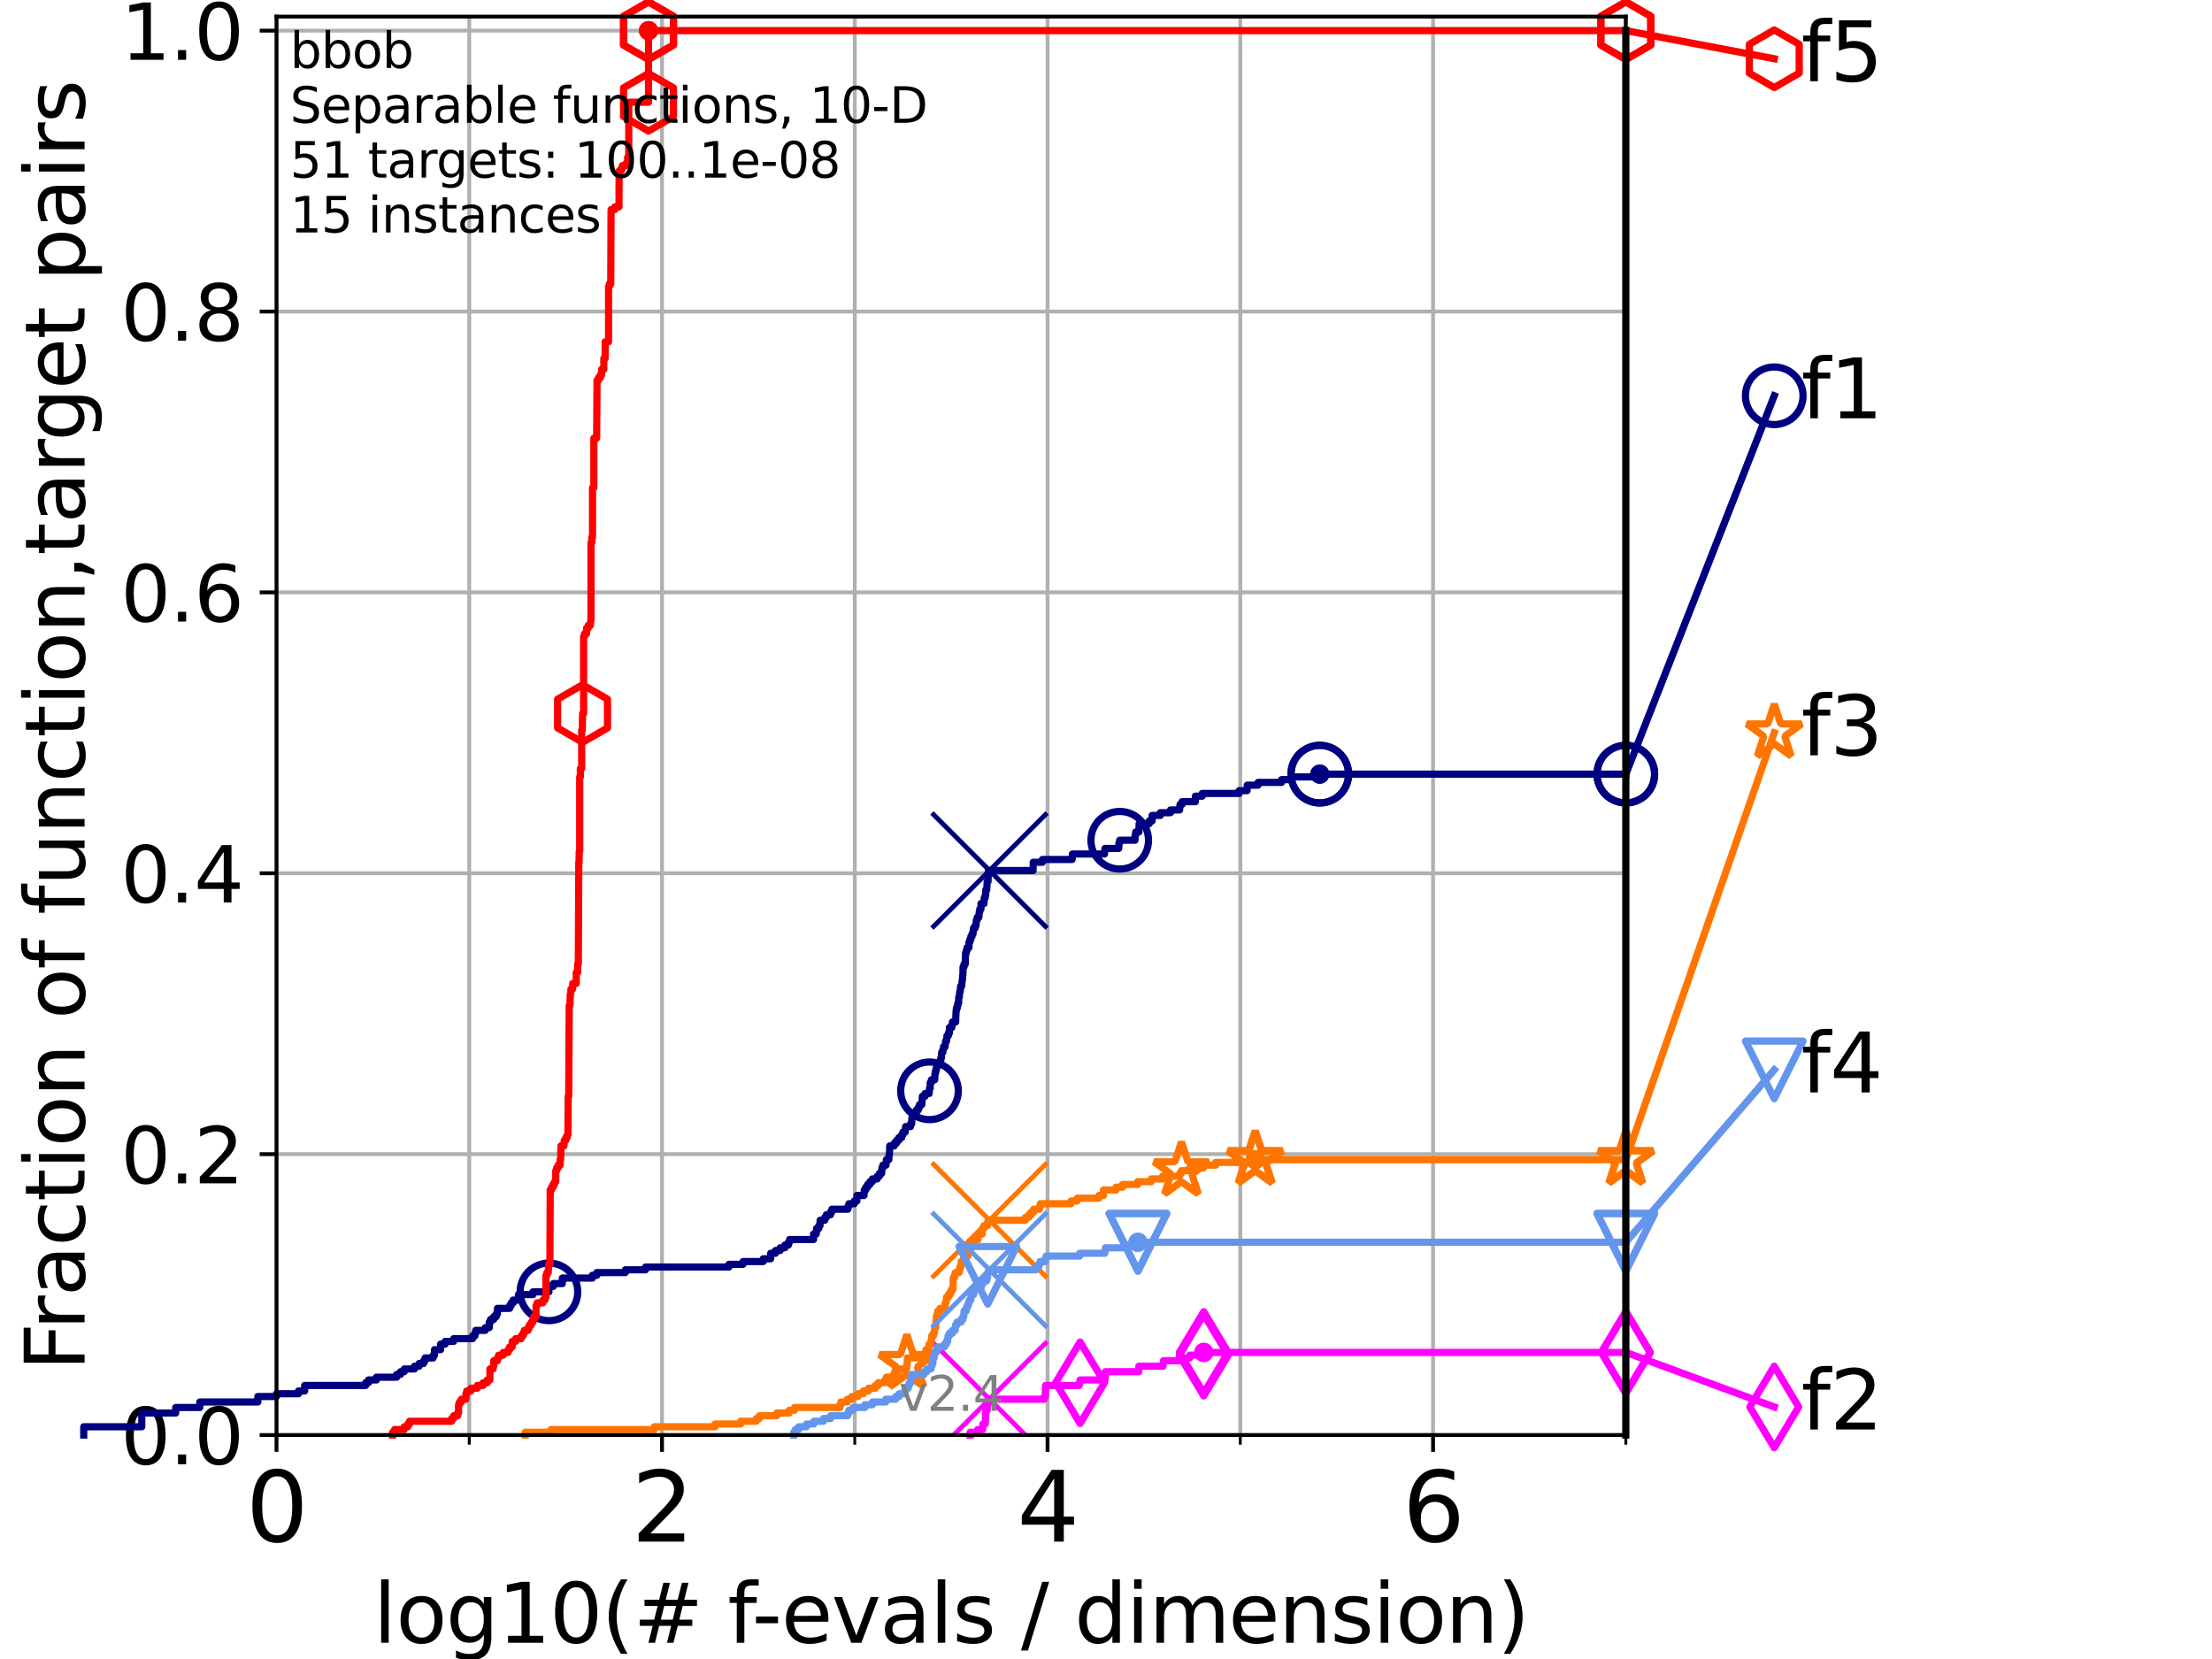 <?xml version="1.0" encoding="utf-8" standalone="no"?>
<!DOCTYPE svg PUBLIC "-//W3C//DTD SVG 1.1//EN"
  "http://www.w3.org/Graphics/SVG/1.1/DTD/svg11.dtd">
<svg height="345.6pt" version="1.1" viewBox="0 0 460.8 345.6" width="460.8pt" xmlns="http://www.w3.org/2000/svg" xmlns:xlink="http://www.w3.org/1999/xlink">
 <defs>
  <style type="text/css">*{stroke-linecap:butt;stroke-linejoin:round;}</style>
 </defs>
 <g id="figure_1">
  <g id="patch_1">
   <path d="M 0 345.6 
L 460.8 345.6 
L 460.8 0 
L 0 0 
z
" style="fill:#ffffff;"/>
  </g>
  <g id="axes_1">
   <g id="patch_2">
    <path d="M 57.6 298.944 
L 338.688 298.944 
L 338.688 3.456 
L 57.6 3.456 
z
" style="fill:#ffffff;"/>
   </g>
   <g id="matplotlib.axis_1">
    <g id="xtick_1">
     <g id="line2d_1">
      <path clip-path="url(#p645464a926)" d="M 57.6 298.944 
L 57.6 3.456 
" style="fill:none;stroke:#b0b0b0;stroke-linecap:square;stroke-width:0.8;"/>
     </g>
     <g id="line2d_2">
      <defs>
       <path d="M 0 0 
L 0 3.5 
" id="m478b86df55" style="stroke:#000000;stroke-width:0.8;"/>
      </defs>
      <g>
       <use style="stroke:#000000;stroke-width:0.8;" x="57.6" xlink:href="#m478b86df55" y="298.944"/>
      </g>
     </g>
     <g id="text_1">
      <!-- 0 -->
      <g transform="translate(51.237 321.141)scale(0.2 -0.2)">
       <defs>
        <path d="M 2034 4250 
Q 1547 4250 1301 3770 
Q 1056 3291 1056 2328 
Q 1056 1369 1301 889 
Q 1547 409 2034 409 
Q 2525 409 2770 889 
Q 3016 1369 3016 2328 
Q 3016 3291 2770 3770 
Q 2525 4250 2034 4250 
z
M 2034 4750 
Q 2819 4750 3233 4129 
Q 3647 3509 3647 2328 
Q 3647 1150 3233 529 
Q 2819 -91 2034 -91 
Q 1250 -91 836 529 
Q 422 1150 422 2328 
Q 422 3509 836 4129 
Q 1250 4750 2034 4750 
z
" id="DejaVuSans-30" transform="scale(0.016)"/>
       </defs>
       <use xlink:href="#DejaVuSans-30"/>
      </g>
     </g>
    </g>
    <g id="xtick_2">
     <g id="line2d_3">
      <path clip-path="url(#p645464a926)" d="M 137.911 298.944 
L 137.911 3.456 
" style="fill:none;stroke:#b0b0b0;stroke-linecap:square;stroke-width:0.8;"/>
     </g>
     <g id="line2d_4">
      <g>
       <use style="stroke:#000000;stroke-width:0.8;" x="137.911" xlink:href="#m478b86df55" y="298.944"/>
      </g>
     </g>
     <g id="text_2">
      <!-- 2 -->
      <g transform="translate(131.548 321.141)scale(0.2 -0.2)">
       <defs>
        <path d="M 1228 531 
L 3431 531 
L 3431 0 
L 469 0 
L 469 531 
Q 828 903 1448 1529 
Q 2069 2156 2228 2338 
Q 2531 2678 2651 2914 
Q 2772 3150 2772 3378 
Q 2772 3750 2511 3984 
Q 2250 4219 1831 4219 
Q 1534 4219 1204 4116 
Q 875 4013 500 3803 
L 500 4441 
Q 881 4594 1212 4672 
Q 1544 4750 1819 4750 
Q 2544 4750 2975 4387 
Q 3406 4025 3406 3419 
Q 3406 3131 3298 2873 
Q 3191 2616 2906 2266 
Q 2828 2175 2409 1742 
Q 1991 1309 1228 531 
z
" id="DejaVuSans-32" transform="scale(0.016)"/>
       </defs>
       <use xlink:href="#DejaVuSans-32"/>
      </g>
     </g>
    </g>
    <g id="xtick_3">
     <g id="line2d_5">
      <path clip-path="url(#p645464a926)" d="M 218.222 298.944 
L 218.222 3.456 
" style="fill:none;stroke:#b0b0b0;stroke-linecap:square;stroke-width:0.8;"/>
     </g>
     <g id="line2d_6">
      <g>
       <use style="stroke:#000000;stroke-width:0.8;" x="218.222" xlink:href="#m478b86df55" y="298.944"/>
      </g>
     </g>
     <g id="text_3">
      <!-- 4 -->
      <g transform="translate(211.859 321.141)scale(0.2 -0.2)">
       <defs>
        <path d="M 2419 4116 
L 825 1625 
L 2419 1625 
L 2419 4116 
z
M 2253 4666 
L 3047 4666 
L 3047 1625 
L 3713 1625 
L 3713 1100 
L 3047 1100 
L 3047 0 
L 2419 0 
L 2419 1100 
L 313 1100 
L 313 1709 
L 2253 4666 
z
" id="DejaVuSans-34" transform="scale(0.016)"/>
       </defs>
       <use xlink:href="#DejaVuSans-34"/>
      </g>
     </g>
    </g>
    <g id="xtick_4">
     <g id="line2d_7">
      <path clip-path="url(#p645464a926)" d="M 298.533 298.944 
L 298.533 3.456 
" style="fill:none;stroke:#b0b0b0;stroke-linecap:square;stroke-width:0.8;"/>
     </g>
     <g id="line2d_8">
      <g>
       <use style="stroke:#000000;stroke-width:0.8;" x="298.533" xlink:href="#m478b86df55" y="298.944"/>
      </g>
     </g>
     <g id="text_4">
      <!-- 6 -->
      <g transform="translate(292.17 321.141)scale(0.2 -0.2)">
       <defs>
        <path d="M 2113 2584 
Q 1688 2584 1439 2293 
Q 1191 2003 1191 1497 
Q 1191 994 1439 701 
Q 1688 409 2113 409 
Q 2538 409 2786 701 
Q 3034 994 3034 1497 
Q 3034 2003 2786 2293 
Q 2538 2584 2113 2584 
z
M 3366 4563 
L 3366 3988 
Q 3128 4100 2886 4159 
Q 2644 4219 2406 4219 
Q 1781 4219 1451 3797 
Q 1122 3375 1075 2522 
Q 1259 2794 1537 2939 
Q 1816 3084 2150 3084 
Q 2853 3084 3261 2657 
Q 3669 2231 3669 1497 
Q 3669 778 3244 343 
Q 2819 -91 2113 -91 
Q 1303 -91 875 529 
Q 447 1150 447 2328 
Q 447 3434 972 4092 
Q 1497 4750 2381 4750 
Q 2619 4750 2861 4703 
Q 3103 4656 3366 4563 
z
" id="DejaVuSans-36" transform="scale(0.016)"/>
       </defs>
       <use xlink:href="#DejaVuSans-36"/>
      </g>
     </g>
    </g>
    <g id="xtick_5">
     <g id="line2d_9">
      <path clip-path="url(#p645464a926)" d="M 97.755 298.944 
L 97.755 3.456 
" style="fill:none;stroke:#b0b0b0;stroke-linecap:square;stroke-width:0.8;"/>
     </g>
     <g id="line2d_10">
      <defs>
       <path d="M 0 0 
L 0 2 
" id="me5d0d182cd" style="stroke:#000000;stroke-width:0.6;"/>
      </defs>
      <g>
       <use style="stroke:#000000;stroke-width:0.6;" x="97.755" xlink:href="#me5d0d182cd" y="298.944"/>
      </g>
     </g>
    </g>
    <g id="xtick_6">
     <g id="line2d_11">
      <path clip-path="url(#p645464a926)" d="M 178.066 298.944 
L 178.066 3.456 
" style="fill:none;stroke:#b0b0b0;stroke-linecap:square;stroke-width:0.8;"/>
     </g>
     <g id="line2d_12">
      <g>
       <use style="stroke:#000000;stroke-width:0.6;" x="178.066" xlink:href="#me5d0d182cd" y="298.944"/>
      </g>
     </g>
    </g>
    <g id="xtick_7">
     <g id="line2d_13">
      <path clip-path="url(#p645464a926)" d="M 258.377 298.944 
L 258.377 3.456 
" style="fill:none;stroke:#b0b0b0;stroke-linecap:square;stroke-width:0.8;"/>
     </g>
     <g id="line2d_14">
      <g>
       <use style="stroke:#000000;stroke-width:0.6;" x="258.377" xlink:href="#me5d0d182cd" y="298.944"/>
      </g>
     </g>
    </g>
    <g id="xtick_8">
     <g id="line2d_15">
      <path clip-path="url(#p645464a926)" d="M 338.688 298.944 
L 338.688 3.456 
" style="fill:none;stroke:#b0b0b0;stroke-linecap:square;stroke-width:0.8;"/>
     </g>
     <g id="line2d_16">
      <g>
       <use style="stroke:#000000;stroke-width:0.6;" x="338.688" xlink:href="#me5d0d182cd" y="298.944"/>
      </g>
     </g>
    </g>
    <g id="text_5">
     <!-- log10(# f-evals / dimension) -->
     <g transform="translate(77.764 342.218)scale(0.17 -0.17)">
      <defs>
       <path d="M 603 4863 
L 1178 4863 
L 1178 0 
L 603 0 
L 603 4863 
z
" id="DejaVuSans-6c" transform="scale(0.016)"/>
       <path d="M 1959 3097 
Q 1497 3097 1228 2736 
Q 959 2375 959 1747 
Q 959 1119 1226 758 
Q 1494 397 1959 397 
Q 2419 397 2687 759 
Q 2956 1122 2956 1747 
Q 2956 2369 2687 2733 
Q 2419 3097 1959 3097 
z
M 1959 3584 
Q 2709 3584 3137 3096 
Q 3566 2609 3566 1747 
Q 3566 888 3137 398 
Q 2709 -91 1959 -91 
Q 1206 -91 779 398 
Q 353 888 353 1747 
Q 353 2609 779 3096 
Q 1206 3584 1959 3584 
z
" id="DejaVuSans-6f" transform="scale(0.016)"/>
       <path d="M 2906 1791 
Q 2906 2416 2648 2759 
Q 2391 3103 1925 3103 
Q 1463 3103 1205 2759 
Q 947 2416 947 1791 
Q 947 1169 1205 825 
Q 1463 481 1925 481 
Q 2391 481 2648 825 
Q 2906 1169 2906 1791 
z
M 3481 434 
Q 3481 -459 3084 -895 
Q 2688 -1331 1869 -1331 
Q 1566 -1331 1297 -1286 
Q 1028 -1241 775 -1147 
L 775 -588 
Q 1028 -725 1275 -790 
Q 1522 -856 1778 -856 
Q 2344 -856 2625 -561 
Q 2906 -266 2906 331 
L 2906 616 
Q 2728 306 2450 153 
Q 2172 0 1784 0 
Q 1141 0 747 490 
Q 353 981 353 1791 
Q 353 2603 747 3093 
Q 1141 3584 1784 3584 
Q 2172 3584 2450 3431 
Q 2728 3278 2906 2969 
L 2906 3500 
L 3481 3500 
L 3481 434 
z
" id="DejaVuSans-67" transform="scale(0.016)"/>
       <path d="M 794 531 
L 1825 531 
L 1825 4091 
L 703 3866 
L 703 4441 
L 1819 4666 
L 2450 4666 
L 2450 531 
L 3481 531 
L 3481 0 
L 794 0 
L 794 531 
z
" id="DejaVuSans-31" transform="scale(0.016)"/>
       <path d="M 1984 4856 
Q 1566 4138 1362 3434 
Q 1159 2731 1159 2009 
Q 1159 1288 1364 580 
Q 1569 -128 1984 -844 
L 1484 -844 
Q 1016 -109 783 600 
Q 550 1309 550 2009 
Q 550 2706 781 3412 
Q 1013 4119 1484 4856 
L 1984 4856 
z
" id="DejaVuSans-28" transform="scale(0.016)"/>
       <path d="M 3272 2816 
L 2363 2816 
L 2100 1772 
L 3016 1772 
L 3272 2816 
z
M 2803 4594 
L 2478 3297 
L 3391 3297 
L 3719 4594 
L 4219 4594 
L 3897 3297 
L 4872 3297 
L 4872 2816 
L 3775 2816 
L 3519 1772 
L 4513 1772 
L 4513 1294 
L 3397 1294 
L 3072 0 
L 2572 0 
L 2894 1294 
L 1978 1294 
L 1656 0 
L 1153 0 
L 1478 1294 
L 494 1294 
L 494 1772 
L 1594 1772 
L 1856 2816 
L 850 2816 
L 850 3297 
L 1978 3297 
L 2297 4594 
L 2803 4594 
z
" id="DejaVuSans-23" transform="scale(0.016)"/>
       <path id="DejaVuSans-20" transform="scale(0.016)"/>
       <path d="M 2375 4863 
L 2375 4384 
L 1825 4384 
Q 1516 4384 1395 4259 
Q 1275 4134 1275 3809 
L 1275 3500 
L 2222 3500 
L 2222 3053 
L 1275 3053 
L 1275 0 
L 697 0 
L 697 3053 
L 147 3053 
L 147 3500 
L 697 3500 
L 697 3744 
Q 697 4328 969 4595 
Q 1241 4863 1831 4863 
L 2375 4863 
z
" id="DejaVuSans-66" transform="scale(0.016)"/>
       <path d="M 313 2009 
L 1997 2009 
L 1997 1497 
L 313 1497 
L 313 2009 
z
" id="DejaVuSans-2d" transform="scale(0.016)"/>
       <path d="M 3597 1894 
L 3597 1613 
L 953 1613 
Q 991 1019 1311 708 
Q 1631 397 2203 397 
Q 2534 397 2845 478 
Q 3156 559 3463 722 
L 3463 178 
Q 3153 47 2828 -22 
Q 2503 -91 2169 -91 
Q 1331 -91 842 396 
Q 353 884 353 1716 
Q 353 2575 817 3079 
Q 1281 3584 2069 3584 
Q 2775 3584 3186 3129 
Q 3597 2675 3597 1894 
z
M 3022 2063 
Q 3016 2534 2758 2815 
Q 2500 3097 2075 3097 
Q 1594 3097 1305 2825 
Q 1016 2553 972 2059 
L 3022 2063 
z
" id="DejaVuSans-65" transform="scale(0.016)"/>
       <path d="M 191 3500 
L 800 3500 
L 1894 563 
L 2988 3500 
L 3597 3500 
L 2284 0 
L 1503 0 
L 191 3500 
z
" id="DejaVuSans-76" transform="scale(0.016)"/>
       <path d="M 2194 1759 
Q 1497 1759 1228 1600 
Q 959 1441 959 1056 
Q 959 750 1161 570 
Q 1363 391 1709 391 
Q 2188 391 2477 730 
Q 2766 1069 2766 1631 
L 2766 1759 
L 2194 1759 
z
M 3341 1997 
L 3341 0 
L 2766 0 
L 2766 531 
Q 2569 213 2275 61 
Q 1981 -91 1556 -91 
Q 1019 -91 701 211 
Q 384 513 384 1019 
Q 384 1609 779 1909 
Q 1175 2209 1959 2209 
L 2766 2209 
L 2766 2266 
Q 2766 2663 2505 2880 
Q 2244 3097 1772 3097 
Q 1472 3097 1187 3025 
Q 903 2953 641 2809 
L 641 3341 
Q 956 3463 1253 3523 
Q 1550 3584 1831 3584 
Q 2591 3584 2966 3190 
Q 3341 2797 3341 1997 
z
" id="DejaVuSans-61" transform="scale(0.016)"/>
       <path d="M 2834 3397 
L 2834 2853 
Q 2591 2978 2328 3040 
Q 2066 3103 1784 3103 
Q 1356 3103 1142 2972 
Q 928 2841 928 2578 
Q 928 2378 1081 2264 
Q 1234 2150 1697 2047 
L 1894 2003 
Q 2506 1872 2764 1633 
Q 3022 1394 3022 966 
Q 3022 478 2636 193 
Q 2250 -91 1575 -91 
Q 1294 -91 989 -36 
Q 684 19 347 128 
L 347 722 
Q 666 556 975 473 
Q 1284 391 1588 391 
Q 1994 391 2212 530 
Q 2431 669 2431 922 
Q 2431 1156 2273 1281 
Q 2116 1406 1581 1522 
L 1381 1569 
Q 847 1681 609 1914 
Q 372 2147 372 2553 
Q 372 3047 722 3315 
Q 1072 3584 1716 3584 
Q 2034 3584 2315 3537 
Q 2597 3491 2834 3397 
z
" id="DejaVuSans-73" transform="scale(0.016)"/>
       <path d="M 1625 4666 
L 2156 4666 
L 531 -594 
L 0 -594 
L 1625 4666 
z
" id="DejaVuSans-2f" transform="scale(0.016)"/>
       <path d="M 2906 2969 
L 2906 4863 
L 3481 4863 
L 3481 0 
L 2906 0 
L 2906 525 
Q 2725 213 2448 61 
Q 2172 -91 1784 -91 
Q 1150 -91 751 415 
Q 353 922 353 1747 
Q 353 2572 751 3078 
Q 1150 3584 1784 3584 
Q 2172 3584 2448 3432 
Q 2725 3281 2906 2969 
z
M 947 1747 
Q 947 1113 1208 752 
Q 1469 391 1925 391 
Q 2381 391 2643 752 
Q 2906 1113 2906 1747 
Q 2906 2381 2643 2742 
Q 2381 3103 1925 3103 
Q 1469 3103 1208 2742 
Q 947 2381 947 1747 
z
" id="DejaVuSans-64" transform="scale(0.016)"/>
       <path d="M 603 3500 
L 1178 3500 
L 1178 0 
L 603 0 
L 603 3500 
z
M 603 4863 
L 1178 4863 
L 1178 4134 
L 603 4134 
L 603 4863 
z
" id="DejaVuSans-69" transform="scale(0.016)"/>
       <path d="M 3328 2828 
Q 3544 3216 3844 3400 
Q 4144 3584 4550 3584 
Q 5097 3584 5394 3201 
Q 5691 2819 5691 2113 
L 5691 0 
L 5113 0 
L 5113 2094 
Q 5113 2597 4934 2840 
Q 4756 3084 4391 3084 
Q 3944 3084 3684 2787 
Q 3425 2491 3425 1978 
L 3425 0 
L 2847 0 
L 2847 2094 
Q 2847 2600 2669 2842 
Q 2491 3084 2119 3084 
Q 1678 3084 1418 2786 
Q 1159 2488 1159 1978 
L 1159 0 
L 581 0 
L 581 3500 
L 1159 3500 
L 1159 2956 
Q 1356 3278 1631 3431 
Q 1906 3584 2284 3584 
Q 2666 3584 2933 3390 
Q 3200 3197 3328 2828 
z
" id="DejaVuSans-6d" transform="scale(0.016)"/>
       <path d="M 3513 2113 
L 3513 0 
L 2938 0 
L 2938 2094 
Q 2938 2591 2744 2837 
Q 2550 3084 2163 3084 
Q 1697 3084 1428 2787 
Q 1159 2491 1159 1978 
L 1159 0 
L 581 0 
L 581 3500 
L 1159 3500 
L 1159 2956 
Q 1366 3272 1645 3428 
Q 1925 3584 2291 3584 
Q 2894 3584 3203 3211 
Q 3513 2838 3513 2113 
z
" id="DejaVuSans-6e" transform="scale(0.016)"/>
       <path d="M 513 4856 
L 1013 4856 
Q 1481 4119 1714 3412 
Q 1947 2706 1947 2009 
Q 1947 1309 1714 600 
Q 1481 -109 1013 -844 
L 513 -844 
Q 928 -128 1133 580 
Q 1338 1288 1338 2009 
Q 1338 2731 1133 3434 
Q 928 4138 513 4856 
z
" id="DejaVuSans-29" transform="scale(0.016)"/>
      </defs>
      <use xlink:href="#DejaVuSans-6c"/>
      <use x="27.783" xlink:href="#DejaVuSans-6f"/>
      <use x="88.965" xlink:href="#DejaVuSans-67"/>
      <use x="152.441" xlink:href="#DejaVuSans-31"/>
      <use x="216.064" xlink:href="#DejaVuSans-30"/>
      <use x="279.688" xlink:href="#DejaVuSans-28"/>
      <use x="318.701" xlink:href="#DejaVuSans-23"/>
      <use x="402.49" xlink:href="#DejaVuSans-20"/>
      <use x="434.277" xlink:href="#DejaVuSans-66"/>
      <use x="463.982" xlink:href="#DejaVuSans-2d"/>
      <use x="500.066" xlink:href="#DejaVuSans-65"/>
      <use x="561.59" xlink:href="#DejaVuSans-76"/>
      <use x="620.77" xlink:href="#DejaVuSans-61"/>
      <use x="682.049" xlink:href="#DejaVuSans-6c"/>
      <use x="709.832" xlink:href="#DejaVuSans-73"/>
      <use x="761.932" xlink:href="#DejaVuSans-20"/>
      <use x="793.719" xlink:href="#DejaVuSans-2f"/>
      <use x="827.41" xlink:href="#DejaVuSans-20"/>
      <use x="859.197" xlink:href="#DejaVuSans-64"/>
      <use x="922.674" xlink:href="#DejaVuSans-69"/>
      <use x="950.457" xlink:href="#DejaVuSans-6d"/>
      <use x="1047.869" xlink:href="#DejaVuSans-65"/>
      <use x="1109.393" xlink:href="#DejaVuSans-6e"/>
      <use x="1172.771" xlink:href="#DejaVuSans-73"/>
      <use x="1224.871" xlink:href="#DejaVuSans-69"/>
      <use x="1252.654" xlink:href="#DejaVuSans-6f"/>
      <use x="1313.836" xlink:href="#DejaVuSans-6e"/>
      <use x="1377.215" xlink:href="#DejaVuSans-29"/>
     </g>
    </g>
   </g>
   <g id="matplotlib.axis_2">
    <g id="ytick_1">
     <g id="line2d_17">
      <path clip-path="url(#p645464a926)" d="M 57.6 298.944 
L 338.688 298.944 
" style="fill:none;stroke:#b0b0b0;stroke-linecap:square;stroke-width:0.8;"/>
     </g>
     <g id="line2d_18">
      <defs>
       <path d="M 0 0 
L -3.5 0 
" id="md20025a189" style="stroke:#000000;stroke-width:0.8;"/>
      </defs>
      <g>
       <use style="stroke:#000000;stroke-width:0.8;" x="57.6" xlink:href="#md20025a189" y="298.944"/>
      </g>
     </g>
     <g id="text_6">
      <!-- 0.0 -->
      <g transform="translate(25.155 305.023)scale(0.16 -0.16)">
       <defs>
        <path d="M 684 794 
L 1344 794 
L 1344 0 
L 684 0 
L 684 794 
z
" id="DejaVuSans-2e" transform="scale(0.016)"/>
       </defs>
       <use xlink:href="#DejaVuSans-30"/>
       <use x="63.623" xlink:href="#DejaVuSans-2e"/>
       <use x="95.41" xlink:href="#DejaVuSans-30"/>
      </g>
     </g>
    </g>
    <g id="ytick_2">
     <g id="line2d_19">
      <path clip-path="url(#p645464a926)" d="M 57.6 240.432 
L 338.688 240.432 
" style="fill:none;stroke:#b0b0b0;stroke-linecap:square;stroke-width:0.8;"/>
     </g>
     <g id="line2d_20">
      <g>
       <use style="stroke:#000000;stroke-width:0.8;" x="57.6" xlink:href="#md20025a189" y="240.432"/>
      </g>
     </g>
     <g id="text_7">
      <!-- 0.2 -->
      <g transform="translate(25.155 246.51)scale(0.16 -0.16)">
       <use xlink:href="#DejaVuSans-30"/>
       <use x="63.623" xlink:href="#DejaVuSans-2e"/>
       <use x="95.41" xlink:href="#DejaVuSans-32"/>
      </g>
     </g>
    </g>
    <g id="ytick_3">
     <g id="line2d_21">
      <path clip-path="url(#p645464a926)" d="M 57.6 181.919 
L 338.688 181.919 
" style="fill:none;stroke:#b0b0b0;stroke-linecap:square;stroke-width:0.8;"/>
     </g>
     <g id="line2d_22">
      <g>
       <use style="stroke:#000000;stroke-width:0.8;" x="57.6" xlink:href="#md20025a189" y="181.919"/>
      </g>
     </g>
     <g id="text_8">
      <!-- 0.4 -->
      <g transform="translate(25.155 187.998)scale(0.16 -0.16)">
       <use xlink:href="#DejaVuSans-30"/>
       <use x="63.623" xlink:href="#DejaVuSans-2e"/>
       <use x="95.41" xlink:href="#DejaVuSans-34"/>
      </g>
     </g>
    </g>
    <g id="ytick_4">
     <g id="line2d_23">
      <path clip-path="url(#p645464a926)" d="M 57.6 123.407 
L 338.688 123.407 
" style="fill:none;stroke:#b0b0b0;stroke-linecap:square;stroke-width:0.8;"/>
     </g>
     <g id="line2d_24">
      <g>
       <use style="stroke:#000000;stroke-width:0.8;" x="57.6" xlink:href="#md20025a189" y="123.407"/>
      </g>
     </g>
     <g id="text_9">
      <!-- 0.6 -->
      <g transform="translate(25.155 129.485)scale(0.16 -0.16)">
       <use xlink:href="#DejaVuSans-30"/>
       <use x="63.623" xlink:href="#DejaVuSans-2e"/>
       <use x="95.41" xlink:href="#DejaVuSans-36"/>
      </g>
     </g>
    </g>
    <g id="ytick_5">
     <g id="line2d_25">
      <path clip-path="url(#p645464a926)" d="M 57.6 64.894 
L 338.688 64.894 
" style="fill:none;stroke:#b0b0b0;stroke-linecap:square;stroke-width:0.8;"/>
     </g>
     <g id="line2d_26">
      <g>
       <use style="stroke:#000000;stroke-width:0.8;" x="57.6" xlink:href="#md20025a189" y="64.894"/>
      </g>
     </g>
     <g id="text_10">
      <!-- 0.8 -->
      <g transform="translate(25.155 70.973)scale(0.16 -0.16)">
       <defs>
        <path d="M 2034 2216 
Q 1584 2216 1326 1975 
Q 1069 1734 1069 1313 
Q 1069 891 1326 650 
Q 1584 409 2034 409 
Q 2484 409 2743 651 
Q 3003 894 3003 1313 
Q 3003 1734 2745 1975 
Q 2488 2216 2034 2216 
z
M 1403 2484 
Q 997 2584 770 2862 
Q 544 3141 544 3541 
Q 544 4100 942 4425 
Q 1341 4750 2034 4750 
Q 2731 4750 3128 4425 
Q 3525 4100 3525 3541 
Q 3525 3141 3298 2862 
Q 3072 2584 2669 2484 
Q 3125 2378 3379 2068 
Q 3634 1759 3634 1313 
Q 3634 634 3220 271 
Q 2806 -91 2034 -91 
Q 1263 -91 848 271 
Q 434 634 434 1313 
Q 434 1759 690 2068 
Q 947 2378 1403 2484 
z
M 1172 3481 
Q 1172 3119 1398 2916 
Q 1625 2713 2034 2713 
Q 2441 2713 2670 2916 
Q 2900 3119 2900 3481 
Q 2900 3844 2670 4047 
Q 2441 4250 2034 4250 
Q 1625 4250 1398 4047 
Q 1172 3844 1172 3481 
z
" id="DejaVuSans-38" transform="scale(0.016)"/>
       </defs>
       <use xlink:href="#DejaVuSans-30"/>
       <use x="63.623" xlink:href="#DejaVuSans-2e"/>
       <use x="95.41" xlink:href="#DejaVuSans-38"/>
      </g>
     </g>
    </g>
    <g id="ytick_6">
     <g id="line2d_27">
      <path clip-path="url(#p645464a926)" d="M 57.6 6.382 
L 338.688 6.382 
" style="fill:none;stroke:#b0b0b0;stroke-linecap:square;stroke-width:0.8;"/>
     </g>
     <g id="line2d_28">
      <g>
       <use style="stroke:#000000;stroke-width:0.8;" x="57.6" xlink:href="#md20025a189" y="6.382"/>
      </g>
     </g>
     <g id="text_11">
      <!-- 1.0 -->
      <g transform="translate(25.155 12.46)scale(0.16 -0.16)">
       <use xlink:href="#DejaVuSans-31"/>
       <use x="63.623" xlink:href="#DejaVuSans-2e"/>
       <use x="95.41" xlink:href="#DejaVuSans-30"/>
      </g>
     </g>
    </g>
    <g id="text_12">
     <!-- Fraction of function,target pairs -->
     <g transform="translate(17.62 285.585)rotate(-90)scale(0.17 -0.17)">
      <defs>
       <path d="M 628 4666 
L 3309 4666 
L 3309 4134 
L 1259 4134 
L 1259 2759 
L 3109 2759 
L 3109 2228 
L 1259 2228 
L 1259 0 
L 628 0 
L 628 4666 
z
" id="DejaVuSans-46" transform="scale(0.016)"/>
       <path d="M 2631 2963 
Q 2534 3019 2420 3045 
Q 2306 3072 2169 3072 
Q 1681 3072 1420 2755 
Q 1159 2438 1159 1844 
L 1159 0 
L 581 0 
L 581 3500 
L 1159 3500 
L 1159 2956 
Q 1341 3275 1631 3429 
Q 1922 3584 2338 3584 
Q 2397 3584 2469 3576 
Q 2541 3569 2628 3553 
L 2631 2963 
z
" id="DejaVuSans-72" transform="scale(0.016)"/>
       <path d="M 3122 3366 
L 3122 2828 
Q 2878 2963 2633 3030 
Q 2388 3097 2138 3097 
Q 1578 3097 1268 2742 
Q 959 2388 959 1747 
Q 959 1106 1268 751 
Q 1578 397 2138 397 
Q 2388 397 2633 464 
Q 2878 531 3122 666 
L 3122 134 
Q 2881 22 2623 -34 
Q 2366 -91 2075 -91 
Q 1284 -91 818 406 
Q 353 903 353 1747 
Q 353 2603 823 3093 
Q 1294 3584 2113 3584 
Q 2378 3584 2631 3529 
Q 2884 3475 3122 3366 
z
" id="DejaVuSans-63" transform="scale(0.016)"/>
       <path d="M 1172 4494 
L 1172 3500 
L 2356 3500 
L 2356 3053 
L 1172 3053 
L 1172 1153 
Q 1172 725 1289 603 
Q 1406 481 1766 481 
L 2356 481 
L 2356 0 
L 1766 0 
Q 1100 0 847 248 
Q 594 497 594 1153 
L 594 3053 
L 172 3053 
L 172 3500 
L 594 3500 
L 594 4494 
L 1172 4494 
z
" id="DejaVuSans-74" transform="scale(0.016)"/>
       <path d="M 544 1381 
L 544 3500 
L 1119 3500 
L 1119 1403 
Q 1119 906 1312 657 
Q 1506 409 1894 409 
Q 2359 409 2629 706 
Q 2900 1003 2900 1516 
L 2900 3500 
L 3475 3500 
L 3475 0 
L 2900 0 
L 2900 538 
Q 2691 219 2414 64 
Q 2138 -91 1772 -91 
Q 1169 -91 856 284 
Q 544 659 544 1381 
z
M 1991 3584 
L 1991 3584 
z
" id="DejaVuSans-75" transform="scale(0.016)"/>
       <path d="M 750 794 
L 1409 794 
L 1409 256 
L 897 -744 
L 494 -744 
L 750 256 
L 750 794 
z
" id="DejaVuSans-2c" transform="scale(0.016)"/>
       <path d="M 1159 525 
L 1159 -1331 
L 581 -1331 
L 581 3500 
L 1159 3500 
L 1159 2969 
Q 1341 3281 1617 3432 
Q 1894 3584 2278 3584 
Q 2916 3584 3314 3078 
Q 3713 2572 3713 1747 
Q 3713 922 3314 415 
Q 2916 -91 2278 -91 
Q 1894 -91 1617 61 
Q 1341 213 1159 525 
z
M 3116 1747 
Q 3116 2381 2855 2742 
Q 2594 3103 2138 3103 
Q 1681 3103 1420 2742 
Q 1159 2381 1159 1747 
Q 1159 1113 1420 752 
Q 1681 391 2138 391 
Q 2594 391 2855 752 
Q 3116 1113 3116 1747 
z
" id="DejaVuSans-70" transform="scale(0.016)"/>
      </defs>
      <use xlink:href="#DejaVuSans-46"/>
      <use x="50.27" xlink:href="#DejaVuSans-72"/>
      <use x="91.383" xlink:href="#DejaVuSans-61"/>
      <use x="152.662" xlink:href="#DejaVuSans-63"/>
      <use x="207.643" xlink:href="#DejaVuSans-74"/>
      <use x="246.852" xlink:href="#DejaVuSans-69"/>
      <use x="274.635" xlink:href="#DejaVuSans-6f"/>
      <use x="335.816" xlink:href="#DejaVuSans-6e"/>
      <use x="399.195" xlink:href="#DejaVuSans-20"/>
      <use x="430.982" xlink:href="#DejaVuSans-6f"/>
      <use x="492.164" xlink:href="#DejaVuSans-66"/>
      <use x="527.369" xlink:href="#DejaVuSans-20"/>
      <use x="559.156" xlink:href="#DejaVuSans-66"/>
      <use x="594.361" xlink:href="#DejaVuSans-75"/>
      <use x="657.74" xlink:href="#DejaVuSans-6e"/>
      <use x="721.119" xlink:href="#DejaVuSans-63"/>
      <use x="776.1" xlink:href="#DejaVuSans-74"/>
      <use x="815.309" xlink:href="#DejaVuSans-69"/>
      <use x="843.092" xlink:href="#DejaVuSans-6f"/>
      <use x="904.273" xlink:href="#DejaVuSans-6e"/>
      <use x="967.652" xlink:href="#DejaVuSans-2c"/>
      <use x="999.439" xlink:href="#DejaVuSans-74"/>
      <use x="1038.648" xlink:href="#DejaVuSans-61"/>
      <use x="1099.928" xlink:href="#DejaVuSans-72"/>
      <use x="1139.291" xlink:href="#DejaVuSans-67"/>
      <use x="1202.768" xlink:href="#DejaVuSans-65"/>
      <use x="1264.291" xlink:href="#DejaVuSans-74"/>
      <use x="1303.5" xlink:href="#DejaVuSans-20"/>
      <use x="1335.287" xlink:href="#DejaVuSans-70"/>
      <use x="1398.764" xlink:href="#DejaVuSans-61"/>
      <use x="1460.043" xlink:href="#DejaVuSans-69"/>
      <use x="1487.826" xlink:href="#DejaVuSans-72"/>
      <use x="1528.939" xlink:href="#DejaVuSans-73"/>
     </g>
    </g>
   </g>
   <g id="line2d_29">
    <defs>
     <path d="M 0 1.5 
C 0.398 1.5 0.779 1.342 1.061 1.061 
C 1.342 0.779 1.5 0.398 1.5 0 
C 1.5 -0.398 1.342 -0.779 1.061 -1.061 
C 0.779 -1.342 0.398 -1.5 0 -1.5 
C -0.398 -1.5 -0.779 -1.342 -1.061 -1.061 
C -1.342 -0.779 -1.5 -0.398 -1.5 0 
C -1.5 0.398 -1.342 0.779 -1.061 1.061 
C -0.779 1.342 -0.398 1.5 0 1.5 
z
" id="mde2c1edaad" style="stroke:#000080;"/>
    </defs>
    <g>
     <use style="fill:#000080;stroke:#000080;" x="274.937" xlink:href="#mde2c1edaad" y="161.268"/>
     <use style="fill:#000080;stroke:#000080;" x="274.937" xlink:href="#mde2c1edaad" y="161.268"/>
    </g>
   </g>
   <g id="line2d_30">
    <path d="M 17.445 298.944 
L 17.445 297.223 
L 29.533 297.223 
L 29.533 294.355 
L 36.604 294.355 
L 36.604 293.207 
L 41.621 293.207 
L 41.621 292.06 
L 53.709 292.06 
L 53.709 290.913 
L 57.6 290.913 
L 57.6 290.339 
L 62.175 290.339 
L 62.175 289.766 
L 63.468 289.766 
L 63.468 288.618 
L 76.168 288.618 
L 76.168 288.045 
L 76.759 288.045 
L 76.759 287.471 
L 78.421 287.471 
L 78.421 286.897 
L 82.627 286.897 
L 82.627 286.324 
L 83.438 286.324 
L 83.438 285.75 
L 84.213 285.75 
L 84.213 285.176 
L 86.351 285.176 
L 86.351 284.603 
L 87.33 284.603 
L 87.33 284.029 
L 88.256 284.029 
L 88.256 283.455 
L 88.554 283.455 
L 88.554 282.882 
L 90.243 282.882 
L 90.243 282.308 
L 90.509 282.308 
L 90.509 281.161 
L 91.783 281.161 
L 91.783 280.013 
L 92.738 280.013 
L 92.738 279.44 
L 94.506 279.44 
L 94.506 278.866 
L 98.439 278.866 
L 98.439 278.293 
L 98.935 278.293 
L 98.935 277.719 
L 99.098 277.719 
L 99.098 277.145 
L 101.08 277.145 
L 101.08 276.572 
L 101.924 276.572 
L 101.924 275.424 
L 102.196 275.424 
L 102.196 274.851 
L 102.859 274.851 
L 102.859 274.277 
L 103.372 274.277 
L 103.372 273.703 
L 103.623 273.703 
L 103.623 272.556 
L 106.169 272.556 
L 106.169 271.982 
L 106.489 271.982 
L 106.489 271.409 
L 106.906 271.409 
L 106.906 270.835 
L 107.909 270.835 
L 108.006 269.688 
L 111.023 269.688 
L 111.023 269.114 
L 114.352 269.114 
L 114.352 267.967 
L 115.27 267.967 
L 115.27 267.393 
L 117.145 267.393 
L 117.145 266.246 
L 123.394 266.246 
L 123.394 265.672 
L 124.331 265.672 
L 124.331 265.099 
L 130.264 265.099 
L 130.264 264.525 
L 134.471 264.525 
L 134.471 263.951 
L 151.842 263.951 
L 151.842 263.378 
L 154.794 263.378 
L 154.794 262.804 
L 158.984 262.804 
L 158.984 262.23 
L 160.542 262.23 
L 160.542 261.083 
L 161.538 261.083 
L 161.538 260.509 
L 162.517 260.509 
L 162.517 259.936 
L 163.518 259.936 
L 163.518 259.362 
L 164.238 259.362 
L 164.238 258.788 
L 164.479 258.788 
L 164.479 258.215 
L 169.478 258.215 
L 169.478 257.067 
L 170.039 257.067 
L 170.108 255.92 
L 170.554 255.92 
L 170.554 255.346 
L 170.823 255.346 
L 170.844 254.199 
L 171.811 254.199 
L 171.811 253.626 
L 172.138 253.626 
L 172.138 253.052 
L 173.003 253.052 
L 173.003 252.478 
L 173.285 252.478 
L 173.285 251.905 
L 176.624 251.905 
L 176.624 251.331 
L 176.838 251.331 
L 176.838 250.757 
L 177.963 250.757 
L 177.963 250.184 
L 178.504 250.184 
L 178.504 249.036 
L 179.988 249.036 
L 180.049 247.889 
L 180.357 247.889 
L 180.357 247.315 
L 180.746 247.315 
L 180.746 246.742 
L 181.217 246.742 
L 181.217 246.168 
L 181.729 246.168 
L 181.729 245.594 
L 182.741 245.594 
L 182.741 245.021 
L 183.204 245.021 
L 183.204 244.447 
L 183.658 244.447 
L 183.713 243.3 
L 183.915 243.3 
L 183.915 242.726 
L 184.576 242.726 
L 184.642 241.579 
L 185.157 241.579 
L 185.225 240.432 
L 185.295 240.432 
L 185.344 238.711 
L 186.295 238.711 
L 186.295 238.137 
L 186.769 238.137 
L 186.769 237.563 
L 187.244 237.563 
L 187.244 236.99 
L 187.831 236.99 
L 187.831 236.416 
L 188.085 236.416 
L 188.085 235.842 
L 188.568 235.842 
L 188.643 234.695 
L 189.665 234.695 
L 189.665 234.121 
L 189.921 234.121 
L 189.947 232.974 
L 190.066 232.974 
L 190.066 232.4 
L 190.221 232.4 
L 190.221 231.827 
L 190.877 231.827 
L 190.877 231.253 
L 191.297 231.253 
L 191.297 230.679 
L 191.542 230.679 
L 191.542 230.106 
L 192.046 230.106 
L 192.14 228.385 
L 192.697 228.385 
L 192.697 227.811 
L 193.551 227.811 
L 193.633 226.664 
L 193.781 226.664 
L 193.781 225.517 
L 194.027 225.517 
L 194.027 224.943 
L 194.723 224.943 
L 194.745 223.796 
L 194.835 223.796 
L 194.835 223.222 
L 194.984 223.222 
L 194.984 222.648 
L 195.124 222.648 
L 195.206 221.501 
L 195.819 221.501 
L 195.819 220.927 
L 195.986 220.927 
L 195.986 220.354 
L 196.12 220.354 
L 196.168 219.206 
L 196.41 219.206 
L 196.41 218.633 
L 196.551 218.633 
L 196.551 218.059 
L 196.882 218.059 
L 196.97 216.912 
L 197.181 216.912 
L 197.265 215.765 
L 197.565 215.765 
L 197.565 215.191 
L 197.776 215.191 
L 197.781 214.044 
L 198.284 214.044 
L 198.284 213.47 
L 198.4 213.47 
L 198.4 212.896 
L 199.081 212.896 
L 199.165 210.602 
L 199.232 210.602 
L 199.232 210.028 
L 199.409 210.028 
L 199.409 209.454 
L 199.552 209.454 
L 199.552 208.881 
L 199.712 208.881 
L 199.714 207.733 
L 199.83 207.733 
L 199.936 206.586 
L 200.026 206.586 
L 200.122 205.439 
L 200.33 205.439 
L 200.43 204.291 
L 200.463 204.291 
L 200.556 203.144 
L 200.591 203.144 
L 200.624 201.423 
L 200.824 201.423 
L 200.824 200.85 
L 201.07 200.85 
L 201.137 198.555 
L 201.289 198.555 
L 201.289 197.981 
L 201.455 197.981 
L 201.455 197.408 
L 201.854 197.408 
L 201.854 196.26 
L 202.05 196.26 
L 202.05 195.687 
L 202.238 195.687 
L 202.238 195.113 
L 202.486 195.113 
L 202.486 194.539 
L 202.71 194.539 
L 202.776 193.392 
L 203.12 193.392 
L 203.12 192.818 
L 203.332 192.818 
L 203.394 191.671 
L 203.57 191.671 
L 203.57 191.097 
L 203.911 191.097 
L 203.997 189.95 
L 204.101 189.95 
L 204.101 189.377 
L 204.356 189.377 
L 204.356 188.229 
L 204.985 188.229 
L 205.028 187.082 
L 205.218 187.082 
L 205.218 186.508 
L 205.347 186.508 
L 205.357 185.361 
L 205.563 185.361 
L 205.646 183.64 
L 205.825 183.64 
L 205.889 181.345 
L 215.206 181.345 
L 215.24 179.624 
L 217.146 179.624 
L 217.146 179.051 
L 223.342 179.051 
L 223.404 177.903 
L 230.085 177.903 
L 230.189 176.756 
L 233.048 176.756 
L 233.093 175.609 
L 233.261 175.609 
L 233.261 175.035 
L 236.442 175.035 
L 236.462 173.888 
L 236.601 173.888 
L 236.601 173.314 
L 237.252 173.314 
L 237.3 171.593 
L 239.403 171.593 
L 239.403 171.02 
L 240 171.02 
L 240 169.872 
L 241.713 169.872 
L 241.713 169.299 
L 243.832 169.299 
L 243.832 168.725 
L 245.732 168.725 
L 245.825 167.578 
L 246.241 167.578 
L 246.241 167.004 
L 249.015 167.004 
L 249.015 165.857 
L 250.447 165.857 
L 250.447 165.283 
L 258.147 165.283 
L 258.147 164.709 
L 259.793 164.709 
L 259.83 163.562 
L 262.085 163.562 
L 262.085 162.989 
L 266.971 162.989 
L 266.971 162.415 
L 268.981 162.415 
L 268.981 161.841 
L 274.937 161.841 
L 274.937 161.268 
L 338.688 161.268 
L 338.688 161.268 
" style="fill:none;stroke:#000080;stroke-linecap:square;stroke-width:1.5;"/>
   </g>
   <g id="line2d_31">
    <defs>
     <path d="M 0 6 
C 1.591 6 3.117 5.368 4.243 4.243 
C 5.368 3.117 6 1.591 6 0 
C 6 -1.591 5.368 -3.117 4.243 -4.243 
C 3.117 -5.368 1.591 -6 0 -6 
C -1.591 -6 -3.117 -5.368 -4.243 -4.243 
C -5.368 -3.117 -6 -1.591 -6 0 
C -6 1.591 -5.368 3.117 -4.243 4.243 
C -3.117 5.368 -1.591 6 0 6 
z
" id="m8fe761718f" style="stroke:#000080;stroke-width:1.5;"/>
    </defs>
    <g>
     <use style="fill-opacity:0;stroke:#000080;stroke-width:1.5;" x="114.352" xlink:href="#m8fe761718f" y="269.114"/>
     <use style="fill-opacity:0;stroke:#000080;stroke-width:1.5;" x="193.633" xlink:href="#m8fe761718f" y="227.238"/>
     <use style="fill-opacity:0;stroke:#000080;stroke-width:1.5;" x="233.261" xlink:href="#m8fe761718f" y="175.035"/>
     <use style="fill-opacity:0;stroke:#000080;stroke-width:1.5;" x="274.937" xlink:href="#m8fe761718f" y="161.268"/>
     <use style="fill-opacity:0;stroke:#000080;stroke-width:1.5;" x="274.937" xlink:href="#m8fe761718f" y="161.268"/>
     <use style="fill-opacity:0;stroke:#000080;stroke-width:1.5;" x="338.688" xlink:href="#m8fe761718f" y="161.268"/>
    </g>
   </g>
   <g id="line2d_32">
    <path style="fill:none;stroke:#000080;stroke-linecap:square;stroke-width:1.5;"/>
    <g/>
   </g>
   <g id="line2d_33">
    <path clip-path="url(#p645464a926)" d="M 206.134 181.345 
" style="fill:none;stroke:#000080;stroke-linecap:square;stroke-width:1.5;"/>
    <defs>
     <path d="M -12 12 
L 12 -12 
M -12 -12 
L 12 12 
" id="m00740360d4" style="stroke:#000080;"/>
    </defs>
    <g clip-path="url(#p645464a926)">
     <use style="fill:#000080;stroke:#000080;" x="206.134" xlink:href="#m00740360d4" y="181.345"/>
    </g>
   </g>
   <g id="line2d_34">
    <defs>
     <path d="M 0 1.5 
C 0.398 1.5 0.779 1.342 1.061 1.061 
C 1.342 0.779 1.5 0.398 1.5 0 
C 1.5 -0.398 1.342 -0.779 1.061 -1.061 
C 0.779 -1.342 0.398 -1.5 0 -1.5 
C -0.398 -1.5 -0.779 -1.342 -1.061 -1.061 
C -1.342 -0.779 -1.5 -0.398 -1.5 0 
C -1.5 0.398 -1.342 0.779 -1.061 1.061 
C -0.779 1.342 -0.398 1.5 0 1.5 
z
" id="mb17eeabd59" style="stroke:#ff00ff;"/>
    </defs>
    <g>
     <use style="fill:#ff00ff;stroke:#ff00ff;" x="250.762" xlink:href="#mb17eeabd59" y="281.734"/>
     <use style="fill:#ff00ff;stroke:#ff00ff;" x="250.762" xlink:href="#mb17eeabd59" y="281.734"/>
    </g>
   </g>
   <g id="line2d_35">
    <path d="M 202.098 298.944 
L 202.098 298.37 
L 203.672 298.37 
L 203.672 297.797 
L 204.717 297.797 
L 204.717 297.223 
L 204.747 297.223 
L 204.747 296.649 
L 205.245 296.649 
L 205.245 296.076 
L 205.276 296.076 
L 205.276 295.502 
L 205.291 295.502 
L 205.291 294.928 
L 205.299 294.928 
L 205.299 294.355 
L 205.395 294.355 
L 205.395 293.781 
L 205.654 293.781 
L 205.654 292.634 
L 205.794 292.634 
L 205.794 292.06 
L 205.943 292.06 
L 205.943 291.487 
L 217.542 291.487 
L 217.542 290.913 
L 217.783 290.913 
L 217.783 289.192 
L 217.805 289.192 
L 217.805 288.618 
L 224.843 288.618 
L 224.843 288.045 
L 225.002 288.045 
L 225.002 287.471 
L 230.191 287.471 
L 230.191 286.897 
L 230.262 286.897 
L 230.262 286.324 
L 230.262 286.324 
L 230.262 285.75 
L 237.234 285.75 
L 237.234 285.176 
L 237.236 285.176 
L 237.236 284.603 
L 242.289 284.603 
L 242.289 284.029 
L 242.374 284.029 
L 242.374 283.455 
L 246.201 283.455 
L 246.201 282.882 
L 247.872 282.882 
L 247.872 282.308 
L 250.762 282.308 
L 250.762 281.734 
L 338.688 281.734 
" style="fill:none;stroke:#ff00ff;stroke-linecap:square;stroke-width:1.5;"/>
   </g>
   <g id="line2d_36">
    <defs>
     <path d="M 0 8.485 
L 5.091 0 
L 0 -8.485 
L -5.091 0 
z
" id="m61d2281f1b" style="stroke:#ff00ff;stroke-linejoin:miter;stroke-width:1.5;"/>
    </defs>
    <g>
     <use style="fill-opacity:0;stroke:#ff00ff;stroke-linejoin:miter;stroke-width:1.5;" x="225.002" xlink:href="#m61d2281f1b" y="288.045"/>
     <use style="fill-opacity:0;stroke:#ff00ff;stroke-linejoin:miter;stroke-width:1.5;" x="250.762" xlink:href="#m61d2281f1b" y="282.308"/>
     <use style="fill-opacity:0;stroke:#ff00ff;stroke-linejoin:miter;stroke-width:1.5;" x="250.762" xlink:href="#m61d2281f1b" y="281.734"/>
     <use style="fill-opacity:0;stroke:#ff00ff;stroke-linejoin:miter;stroke-width:1.5;" x="338.688" xlink:href="#m61d2281f1b" y="281.734"/>
    </g>
   </g>
   <g id="line2d_37">
    <path style="fill:none;stroke:#ff00ff;stroke-linecap:square;stroke-width:1.5;"/>
    <g/>
   </g>
   <g id="line2d_38">
    <path clip-path="url(#p645464a926)" d="M 206.134 291.487 
" style="fill:none;stroke:#ff00ff;stroke-linecap:square;stroke-width:1.5;"/>
    <defs>
     <path d="M -12 12 
L 12 -12 
M -12 -12 
L 12 12 
" id="m48986f34bc" style="stroke:#ff00ff;"/>
    </defs>
    <g clip-path="url(#p645464a926)">
     <use style="fill:#ff00ff;stroke:#ff00ff;" x="206.134" xlink:href="#m48986f34bc" y="291.487"/>
    </g>
   </g>
   <g id="line2d_39">
    <defs>
     <path d="M 0 1.5 
C 0.398 1.5 0.779 1.342 1.061 1.061 
C 1.342 0.779 1.5 0.398 1.5 0 
C 1.5 -0.398 1.342 -0.779 1.061 -1.061 
C 0.779 -1.342 0.398 -1.5 0 -1.5 
C -0.398 -1.5 -0.779 -1.342 -1.061 -1.061 
C -1.342 -0.779 -1.5 -0.398 -1.5 0 
C -1.5 0.398 -1.342 0.779 -1.061 1.061 
C -0.779 1.342 -0.398 1.5 0 1.5 
z
" id="m5908222ee7" style="stroke:#ff7500;"/>
    </defs>
    <g>
     <use style="fill:#ff7500;stroke:#ff7500;" x="261.484" xlink:href="#m5908222ee7" y="241.579"/>
     <use style="fill:#ff7500;stroke:#ff7500;" x="261.484" xlink:href="#m5908222ee7" y="241.579"/>
    </g>
   </g>
   <g id="line2d_40">
    <path d="M 109.402 298.944 
L 109.402 298.37 
L 114.751 298.37 
L 114.751 297.797 
L 136.285 297.797 
L 136.285 297.223 
L 148.957 297.223 
L 148.957 296.649 
L 154.29 296.649 
L 154.29 296.076 
L 157.551 296.076 
L 157.551 295.502 
L 158.223 295.502 
L 158.223 294.928 
L 161.819 294.928 
L 161.819 294.355 
L 164.402 294.355 
L 164.402 293.781 
L 165.522 293.781 
L 165.522 293.207 
L 174.988 293.207 
L 174.988 292.634 
L 175.158 292.634 
L 175.158 292.06 
L 176.502 292.06 
L 176.502 291.487 
L 177.45 291.487 
L 177.45 290.913 
L 178.754 290.913 
L 178.754 290.339 
L 179.85 290.339 
L 179.85 289.766 
L 180.922 289.766 
L 180.922 289.192 
L 182.347 289.192 
L 182.347 288.618 
L 182.962 288.618 
L 182.962 288.045 
L 184.334 288.045 
L 184.334 287.471 
L 184.662 287.471 
L 184.662 286.897 
L 186.181 286.897 
L 186.181 286.324 
L 186.834 286.324 
L 186.834 285.75 
L 187.243 285.75 
L 187.243 285.176 
L 188.872 285.176 
L 188.918 284.029 
L 189.003 284.029 
L 189.01 282.882 
L 191.665 282.882 
L 191.665 282.308 
L 192.821 282.308 
L 192.89 281.161 
L 193.407 281.161 
L 193.407 280.587 
L 193.538 280.587 
L 193.538 280.013 
L 193.925 280.013 
L 194.035 278.866 
L 194.084 278.866 
L 194.084 278.293 
L 194.425 278.293 
L 194.425 277.719 
L 194.667 277.719 
L 194.7 276.572 
L 194.932 276.572 
L 195.003 274.851 
L 195.051 274.851 
L 195.051 274.277 
L 195.219 274.277 
L 195.219 273.703 
L 195.351 273.703 
L 195.351 273.13 
L 195.82 273.13 
L 195.82 272.556 
L 196.895 272.556 
L 196.904 271.409 
L 197.086 271.409 
L 197.143 270.261 
L 197.561 270.261 
L 197.561 269.688 
L 197.94 269.688 
L 197.94 269.114 
L 198.223 269.114 
L 198.223 268.54 
L 198.536 268.54 
L 198.572 266.246 
L 198.822 266.246 
L 198.822 265.672 
L 199.013 265.672 
L 199.013 265.099 
L 199.783 265.099 
L 199.783 264.525 
L 199.956 264.525 
L 199.956 263.951 
L 200.165 263.951 
L 200.236 262.804 
L 200.647 262.804 
L 200.647 262.23 
L 201.211 262.23 
L 201.211 261.657 
L 201.644 261.657 
L 201.709 259.936 
L 202.357 259.936 
L 202.357 259.362 
L 202.835 259.362 
L 202.945 258.215 
L 203.753 258.215 
L 203.799 257.067 
L 204.623 257.067 
L 204.645 255.92 
L 204.939 255.92 
L 204.939 255.346 
L 205.684 255.346 
L 205.684 254.773 
L 205.833 254.773 
L 205.833 254.199 
L 213.597 254.199 
L 213.597 253.626 
L 214.299 253.626 
L 214.299 253.052 
L 214.833 253.052 
L 214.833 252.478 
L 215.334 252.478 
L 215.334 251.905 
L 216.546 251.905 
L 216.546 251.331 
L 216.7 251.331 
L 216.7 250.757 
L 223.109 250.757 
L 223.109 250.184 
L 224.385 250.184 
L 224.385 249.61 
L 228.925 249.61 
L 228.925 249.036 
L 229.867 249.036 
L 229.867 247.889 
L 232.495 247.889 
L 232.495 247.315 
L 233.848 247.315 
L 233.848 246.742 
L 237.013 246.742 
L 237.013 246.168 
L 239.818 246.168 
L 239.818 245.594 
L 242.178 245.594 
L 242.178 245.021 
L 245.749 245.021 
L 245.749 244.447 
L 246.114 244.447 
L 246.114 243.873 
L 247.792 243.873 
L 247.792 243.3 
L 250.73 243.3 
L 250.73 242.726 
L 253.243 242.726 
L 253.243 242.152 
L 261.484 242.152 
L 261.484 241.579 
L 338.688 241.579 
L 338.688 241.579 
" style="fill:none;stroke:#ff7500;stroke-linecap:square;stroke-width:1.5;"/>
   </g>
   <g id="line2d_41">
    <defs>
     <path d="M 0 -6 
L -1.347 -1.854 
L -5.706 -1.854 
L -2.18 0.708 
L -3.527 4.854 
L -0 2.292 
L 3.527 4.854 
L 2.18 0.708 
L 5.706 -1.854 
L 1.347 -1.854 
z
" id="m7be563b0c3" style="stroke:#ff7500;stroke-linejoin:bevel;stroke-width:1.5;"/>
    </defs>
    <g>
     <use style="fill-opacity:0;stroke:#ff7500;stroke-linejoin:bevel;stroke-width:1.5;" x="188.918" xlink:href="#m7be563b0c3" y="284.029"/>
     <use style="fill-opacity:0;stroke:#ff7500;stroke-linejoin:bevel;stroke-width:1.5;" x="246.114" xlink:href="#m7be563b0c3" y="243.873"/>
     <use style="fill-opacity:0;stroke:#ff7500;stroke-linejoin:bevel;stroke-width:1.5;" x="261.484" xlink:href="#m7be563b0c3" y="241.579"/>
     <use style="fill-opacity:0;stroke:#ff7500;stroke-linejoin:bevel;stroke-width:1.5;" x="261.484" xlink:href="#m7be563b0c3" y="241.579"/>
     <use style="fill-opacity:0;stroke:#ff7500;stroke-linejoin:bevel;stroke-width:1.5;" x="338.688" xlink:href="#m7be563b0c3" y="241.579"/>
    </g>
   </g>
   <g id="line2d_42">
    <path style="fill:none;stroke:#ff7500;stroke-linecap:square;stroke-width:1.5;"/>
    <g/>
   </g>
   <g id="line2d_43">
    <path clip-path="url(#p645464a926)" d="M 206.134 254.199 
" style="fill:none;stroke:#ff7500;stroke-linecap:square;stroke-width:1.5;"/>
    <defs>
     <path d="M -12 12 
L 12 -12 
M -12 -12 
L 12 12 
" id="m27e9f377da" style="stroke:#ff7500;"/>
    </defs>
    <g clip-path="url(#p645464a926)">
     <use style="fill:#ff7500;stroke:#ff7500;" x="206.134" xlink:href="#m27e9f377da" y="254.199"/>
    </g>
   </g>
   <g id="line2d_44">
    <defs>
     <path d="M 0 1.5 
C 0.398 1.5 0.779 1.342 1.061 1.061 
C 1.342 0.779 1.5 0.398 1.5 0 
C 1.5 -0.398 1.342 -0.779 1.061 -1.061 
C 0.779 -1.342 0.398 -1.5 0 -1.5 
C -0.398 -1.5 -0.779 -1.342 -1.061 -1.061 
C -1.342 -0.779 -1.5 -0.398 -1.5 0 
C -1.5 0.398 -1.342 0.779 -1.061 1.061 
C -0.779 1.342 -0.398 1.5 0 1.5 
z
" id="mae87399f4f" style="stroke:#6495ed;"/>
    </defs>
    <g>
     <use style="fill:#6495ed;stroke:#6495ed;" x="237.056" xlink:href="#mae87399f4f" y="258.788"/>
     <use style="fill:#6495ed;stroke:#6495ed;" x="237.056" xlink:href="#mae87399f4f" y="258.788"/>
    </g>
   </g>
   <g id="line2d_45">
    <path d="M 165.324 298.944 
L 165.324 298.37 
L 165.693 298.37 
L 165.693 297.797 
L 166.375 297.797 
L 166.375 297.223 
L 168.008 297.223 
L 168.008 296.649 
L 169.535 296.649 
L 169.535 296.076 
L 171.532 296.076 
L 171.532 295.502 
L 173.031 295.502 
L 173.031 294.928 
L 176.567 294.928 
L 176.567 294.355 
L 176.848 294.355 
L 176.848 293.781 
L 177.689 293.781 
L 177.689 293.207 
L 180.156 293.207 
L 180.156 292.634 
L 181.732 292.634 
L 181.732 292.06 
L 184.524 292.06 
L 184.524 291.487 
L 186.606 291.487 
L 186.606 290.913 
L 187.321 290.913 
L 187.321 290.339 
L 188.443 290.339 
L 188.443 289.766 
L 188.581 289.766 
L 188.581 289.192 
L 189.206 289.192 
L 189.206 288.618 
L 189.419 288.618 
L 189.419 288.045 
L 189.728 288.045 
L 189.837 286.897 
L 189.921 286.897 
L 189.921 286.324 
L 192.483 286.324 
L 192.483 285.75 
L 193.076 285.75 
L 193.076 285.176 
L 193.946 285.176 
L 193.946 284.603 
L 194.154 284.603 
L 194.154 284.029 
L 194.34 284.029 
L 194.349 282.882 
L 194.586 282.882 
L 194.673 281.734 
L 195.051 281.734 
L 195.051 281.161 
L 195.3 281.161 
L 195.3 280.587 
L 196.738 280.587 
L 196.738 280.013 
L 197.154 280.013 
L 197.154 279.44 
L 197.407 279.44 
L 197.502 278.293 
L 197.777 278.293 
L 197.777 277.719 
L 198.414 277.719 
L 198.414 277.145 
L 198.985 277.145 
L 199.055 275.998 
L 199.372 275.998 
L 199.372 275.424 
L 200.216 275.424 
L 200.216 274.851 
L 200.591 274.851 
L 200.591 274.277 
L 200.768 274.277 
L 200.821 273.13 
L 201.239 273.13 
L 201.239 272.556 
L 201.463 272.556 
L 201.463 271.982 
L 201.726 271.982 
L 201.726 271.409 
L 201.908 271.409 
L 201.908 270.835 
L 202.221 270.835 
L 202.292 269.688 
L 202.83 269.688 
L 202.932 268.54 
L 204.318 268.54 
L 204.318 267.967 
L 204.445 267.967 
L 204.445 267.393 
L 204.78 267.393 
L 204.78 266.82 
L 205.55 266.82 
L 205.55 266.246 
L 205.685 266.246 
L 205.77 265.099 
L 205.988 265.099 
L 205.988 264.525 
L 215.755 264.525 
L 215.755 263.951 
L 216.375 263.951 
L 216.375 263.378 
L 216.648 263.378 
L 216.648 262.804 
L 217.715 262.804 
L 217.715 262.23 
L 217.932 262.23 
L 217.932 261.657 
L 224.907 261.657 
L 224.907 261.083 
L 230.146 261.083 
L 230.146 260.509 
L 230.273 260.509 
L 230.273 259.936 
L 234.086 259.936 
L 234.086 259.362 
L 237.056 259.362 
L 237.056 258.788 
L 338.688 258.788 
L 338.688 258.788 
" style="fill:none;stroke:#6495ed;stroke-linecap:square;stroke-width:1.5;"/>
   </g>
   <g id="line2d_46">
    <defs>
     <path d="M -0 6 
L 6 -6 
L -6 -6 
z
" id="m8e7422d384" style="stroke:#6495ed;stroke-linejoin:miter;stroke-width:1.5;"/>
    </defs>
    <g>
     <use style="fill-opacity:0;stroke:#6495ed;stroke-linejoin:miter;stroke-width:1.5;" x="205.77" xlink:href="#m8e7422d384" y="265.672"/>
     <use style="fill-opacity:0;stroke:#6495ed;stroke-linejoin:miter;stroke-width:1.5;" x="237.056" xlink:href="#m8e7422d384" y="258.788"/>
     <use style="fill-opacity:0;stroke:#6495ed;stroke-linejoin:miter;stroke-width:1.5;" x="237.056" xlink:href="#m8e7422d384" y="258.788"/>
     <use style="fill-opacity:0;stroke:#6495ed;stroke-linejoin:miter;stroke-width:1.5;" x="338.688" xlink:href="#m8e7422d384" y="258.788"/>
    </g>
   </g>
   <g id="line2d_47">
    <path style="fill:none;stroke:#6495ed;stroke-linecap:square;stroke-width:1.5;"/>
    <g/>
   </g>
   <g id="line2d_48">
    <path clip-path="url(#p645464a926)" d="M 206.134 264.525 
" style="fill:none;stroke:#6495ed;stroke-linecap:square;stroke-width:1.5;"/>
    <defs>
     <path d="M -12 12 
L 12 -12 
M -12 -12 
L 12 12 
" id="m8add11c527" style="stroke:#6495ed;"/>
    </defs>
    <g clip-path="url(#p645464a926)">
     <use style="fill:#6495ed;stroke:#6495ed;" x="206.134" xlink:href="#m8add11c527" y="264.525"/>
    </g>
   </g>
   <g id="line2d_49">
    <defs>
     <path d="M 0 1.5 
C 0.398 1.5 0.779 1.342 1.061 1.061 
C 1.342 0.779 1.5 0.398 1.5 0 
C 1.5 -0.398 1.342 -0.779 1.061 -1.061 
C 0.779 -1.342 0.398 -1.5 0 -1.5 
C -0.398 -1.5 -0.779 -1.342 -1.061 -1.061 
C -1.342 -0.779 -1.5 -0.398 -1.5 0 
C -1.5 0.398 -1.342 0.779 -1.061 1.061 
C -0.779 1.342 -0.398 1.5 0 1.5 
z
" id="mb4eb0e8f89" style="stroke:#ff0000;"/>
    </defs>
    <g>
     <use style="fill:#ff0000;stroke:#ff0000;" x="135.097" xlink:href="#mb4eb0e8f89" y="6.382"/>
     <use style="fill:#ff0000;stroke:#ff0000;" x="135.097" xlink:href="#mb4eb0e8f89" y="6.382"/>
    </g>
   </g>
   <g id="line2d_50">
    <path d="M 81.776 298.944 
L 81.776 298.37 
L 82.207 298.37 
L 82.207 297.797 
L 84.213 297.797 
L 84.213 297.223 
L 84.956 297.223 
L 84.956 296.649 
L 85.315 296.649 
L 85.315 296.076 
L 94.081 296.076 
L 94.081 295.502 
L 94.506 295.502 
L 94.506 294.928 
L 95.327 294.928 
L 95.327 294.355 
L 95.526 294.355 
L 95.526 292.634 
L 95.723 292.634 
L 95.723 292.06 
L 96.111 292.06 
L 96.111 291.487 
L 97.044 291.487 
L 97.044 290.339 
L 97.224 290.339 
L 97.224 289.766 
L 98.101 289.766 
L 98.101 289.192 
L 99.418 289.192 
L 99.418 288.618 
L 100.642 288.618 
L 100.642 288.045 
L 101.507 288.045 
L 101.507 287.471 
L 102.06 287.471 
L 102.06 285.176 
L 102.729 285.176 
L 102.729 284.603 
L 102.859 284.603 
L 102.859 283.455 
L 103.623 283.455 
L 103.623 282.882 
L 103.871 282.882 
L 103.871 282.308 
L 104.826 282.308 
L 104.826 281.734 
L 105.843 281.734 
L 105.843 281.161 
L 106.169 281.161 
L 106.169 280.587 
L 106.699 280.587 
L 106.699 279.44 
L 107.415 279.44 
L 107.415 278.866 
L 108.578 278.866 
L 108.578 278.293 
L 108.949 278.293 
L 108.949 277.719 
L 109.222 277.719 
L 109.222 277.145 
L 110.017 277.145 
L 110.017 276.572 
L 110.274 276.572 
L 110.274 275.998 
L 110.694 275.998 
L 110.694 275.424 
L 111.023 275.424 
L 111.023 274.851 
L 111.186 274.851 
L 111.186 274.277 
L 111.663 274.277 
L 111.663 271.982 
L 111.897 271.982 
L 111.897 271.409 
L 113.095 271.409 
L 113.095 270.835 
L 113.524 270.835 
L 113.524 270.261 
L 113.735 270.261 
L 113.735 265.672 
L 113.943 265.672 
L 113.943 265.099 
L 114.216 265.099 
L 114.284 263.378 
L 114.552 263.378 
L 114.619 247.889 
L 114.882 247.889 
L 114.882 247.315 
L 115.206 247.315 
L 115.206 246.742 
L 115.523 246.742 
L 115.523 246.168 
L 115.773 246.168 
L 115.773 243.873 
L 115.959 243.873 
L 115.959 243.3 
L 116.263 243.3 
L 116.263 242.726 
L 116.68 242.726 
L 116.68 241.579 
L 116.798 241.579 
L 116.856 238.711 
L 117.486 238.711 
L 117.542 237.563 
L 117.876 237.563 
L 117.876 236.99 
L 118.149 236.99 
L 118.149 236.416 
L 118.31 236.416 
L 118.364 228.385 
L 118.471 228.385 
L 118.577 209.454 
L 118.734 209.454 
L 118.787 207.16 
L 118.891 207.16 
L 118.943 206.012 
L 119.301 206.012 
L 119.301 204.865 
L 120.045 204.865 
L 120.045 202.571 
L 120.335 202.571 
L 120.335 200.85 
L 120.477 200.85 
L 120.572 179.624 
L 120.619 179.624 
L 120.666 177.33 
L 120.759 177.33 
L 120.759 161.841 
L 120.899 161.841 
L 120.899 160.12 
L 121.174 160.12 
L 121.174 152.089 
L 121.31 152.089 
L 121.355 148.647 
L 121.579 148.647 
L 121.579 132.585 
L 121.756 132.585 
L 121.756 132.011 
L 122.191 132.011 
L 122.191 130.864 
L 122.531 130.864 
L 122.531 130.29 
L 122.989 130.29 
L 123.071 129.143 
L 123.111 129.143 
L 123.111 113.081 
L 123.274 113.081 
L 123.274 111.934 
L 123.434 111.934 
L 123.434 101.608 
L 123.712 101.608 
L 123.712 91.282 
L 124.293 91.282 
L 124.369 79.235 
L 124.669 79.235 
L 124.669 78.662 
L 125.075 78.662 
L 125.075 78.088 
L 125.328 78.088 
L 125.328 76.941 
L 125.788 76.941 
L 125.788 74.646 
L 126.065 74.646 
L 126.065 71.204 
L 126.773 71.204 
L 126.773 59.731 
L 126.937 59.731 
L 126.937 59.158 
L 127.229 59.158 
L 127.294 43.669 
L 128.077 43.669 
L 128.077 43.095 
L 128.944 43.095 
L 128.973 35.638 
L 129.405 35.638 
L 129.405 35.064 
L 129.658 35.064 
L 129.658 34.491 
L 130.505 34.491 
L 130.505 33.917 
L 130.744 33.917 
L 130.744 32.77 
L 130.979 32.77 
L 130.979 21.297 
L 135.097 21.297 
L 135.097 6.382 
L 338.688 6.382 
L 338.688 6.382 
" style="fill:none;stroke:#ff0000;stroke-linecap:square;stroke-width:1.5;"/>
   </g>
   <g id="line2d_51">
    <defs>
     <path d="M 0 -6 
L -5.196 -3 
L -5.196 3 
L -0 6 
L 5.196 3 
L 5.196 -3 
z
" id="ma3d2455f5e" style="stroke:#ff0000;stroke-linejoin:miter;stroke-width:1.5;"/>
    </defs>
    <g>
     <use style="fill-opacity:0;stroke:#ff0000;stroke-linejoin:miter;stroke-width:1.5;" x="121.355" xlink:href="#ma3d2455f5e" y="148.647"/>
     <use style="fill-opacity:0;stroke:#ff0000;stroke-linejoin:miter;stroke-width:1.5;" x="135.097" xlink:href="#ma3d2455f5e" y="21.297"/>
     <use style="fill-opacity:0;stroke:#ff0000;stroke-linejoin:miter;stroke-width:1.5;" x="135.097" xlink:href="#ma3d2455f5e" y="6.382"/>
     <use style="fill-opacity:0;stroke:#ff0000;stroke-linejoin:miter;stroke-width:1.5;" x="135.097" xlink:href="#ma3d2455f5e" y="6.382"/>
     <use style="fill-opacity:0;stroke:#ff0000;stroke-linejoin:miter;stroke-width:1.5;" x="338.688" xlink:href="#ma3d2455f5e" y="6.382"/>
    </g>
   </g>
   <g id="line2d_52">
    <path style="fill:none;stroke:#ff0000;stroke-linecap:square;stroke-width:1.5;"/>
    <g/>
   </g>
   <g id="line2d_53">
    <path d="M 338.688 281.734 
L 369.608 293.093 
" style="fill:none;stroke:#ff00ff;stroke-linecap:square;stroke-width:1.5;"/>
    <g>
     <use style="fill-opacity:0;stroke:#ff00ff;stroke-linejoin:miter;stroke-width:1.5;" x="338.688" xlink:href="#m61d2281f1b" y="281.734"/>
     <use style="fill-opacity:0;stroke:#ff00ff;stroke-linejoin:miter;stroke-width:1.5;" x="369.608" xlink:href="#m61d2281f1b" y="293.093"/>
    </g>
   </g>
   <g id="line2d_54">
    <path d="M 338.688 258.788 
L 369.608 222.878 
" style="fill:none;stroke:#6495ed;stroke-linecap:square;stroke-width:1.5;"/>
    <g>
     <use style="fill-opacity:0;stroke:#6495ed;stroke-linejoin:miter;stroke-width:1.5;" x="338.688" xlink:href="#m8e7422d384" y="258.788"/>
     <use style="fill-opacity:0;stroke:#6495ed;stroke-linejoin:miter;stroke-width:1.5;" x="369.608" xlink:href="#m8e7422d384" y="222.878"/>
    </g>
   </g>
   <g id="line2d_55">
    <path d="M 338.688 241.579 
L 369.608 152.663 
" style="fill:none;stroke:#ff7500;stroke-linecap:square;stroke-width:1.5;"/>
    <g>
     <use style="fill-opacity:0;stroke:#ff7500;stroke-linejoin:bevel;stroke-width:1.5;" x="338.688" xlink:href="#m7be563b0c3" y="241.579"/>
     <use style="fill-opacity:0;stroke:#ff7500;stroke-linejoin:bevel;stroke-width:1.5;" x="369.608" xlink:href="#m7be563b0c3" y="152.663"/>
    </g>
   </g>
   <g id="line2d_56">
    <path d="M 338.688 161.268 
L 369.608 82.448 
" style="fill:none;stroke:#000080;stroke-linecap:square;stroke-width:1.5;"/>
    <g>
     <use style="fill-opacity:0;stroke:#000080;stroke-width:1.5;" x="338.688" xlink:href="#m8fe761718f" y="161.268"/>
     <use style="fill-opacity:0;stroke:#000080;stroke-width:1.5;" x="369.608" xlink:href="#m8fe761718f" y="82.448"/>
    </g>
   </g>
   <g id="line2d_57">
    <path d="M 338.688 6.382 
L 369.608 12.233 
" style="fill:none;stroke:#ff0000;stroke-linecap:square;stroke-width:1.5;"/>
    <g>
     <use style="fill-opacity:0;stroke:#ff0000;stroke-linejoin:miter;stroke-width:1.5;" x="338.688" xlink:href="#ma3d2455f5e" y="6.382"/>
     <use style="fill-opacity:0;stroke:#ff0000;stroke-linejoin:miter;stroke-width:1.5;" x="369.608" xlink:href="#ma3d2455f5e" y="12.233"/>
    </g>
   </g>
   <g id="line2d_58">
    <path d="M 338.688 298.944 
L 338.688 6.382 
" style="fill:none;stroke:#000000;stroke-linecap:square;stroke-width:1.5;"/>
   </g>
   <g id="patch_3">
    <path d="M 57.6 298.944 
L 57.6 3.456 
" style="fill:none;stroke:#000000;stroke-linecap:square;stroke-linejoin:miter;stroke-width:0.8;"/>
   </g>
   <g id="patch_4">
    <path d="M 338.688 298.944 
L 338.688 3.456 
" style="fill:none;stroke:#000000;stroke-linecap:square;stroke-linejoin:miter;stroke-width:0.8;"/>
   </g>
   <g id="patch_5">
    <path d="M 57.6 298.944 
L 338.688 298.944 
" style="fill:none;stroke:#000000;stroke-linecap:square;stroke-linejoin:miter;stroke-width:0.8;"/>
   </g>
   <g id="patch_6">
    <path d="M 57.6 3.456 
L 338.688 3.456 
" style="fill:none;stroke:#000000;stroke-linecap:square;stroke-linejoin:miter;stroke-width:0.8;"/>
   </g>
   <g id="text_13">
    <!-- f2 -->
    <g transform="translate(375.229 297.784)scale(0.17 -0.17)">
     <use xlink:href="#DejaVuSans-66"/>
     <use x="35.205" xlink:href="#DejaVuSans-32"/>
    </g>
   </g>
   <g id="text_14">
    <!-- f4 -->
    <g transform="translate(375.229 227.569)scale(0.17 -0.17)">
     <use xlink:href="#DejaVuSans-66"/>
     <use x="35.205" xlink:href="#DejaVuSans-34"/>
    </g>
   </g>
   <g id="text_15">
    <!-- f3 -->
    <g transform="translate(375.229 157.354)scale(0.17 -0.17)">
     <defs>
      <path d="M 2597 2516 
Q 3050 2419 3304 2112 
Q 3559 1806 3559 1356 
Q 3559 666 3084 287 
Q 2609 -91 1734 -91 
Q 1441 -91 1130 -33 
Q 819 25 488 141 
L 488 750 
Q 750 597 1062 519 
Q 1375 441 1716 441 
Q 2309 441 2620 675 
Q 2931 909 2931 1356 
Q 2931 1769 2642 2001 
Q 2353 2234 1838 2234 
L 1294 2234 
L 1294 2753 
L 1863 2753 
Q 2328 2753 2575 2939 
Q 2822 3125 2822 3475 
Q 2822 3834 2567 4026 
Q 2313 4219 1838 4219 
Q 1578 4219 1281 4162 
Q 984 4106 628 3988 
L 628 4550 
Q 988 4650 1302 4700 
Q 1616 4750 1894 4750 
Q 2613 4750 3031 4423 
Q 3450 4097 3450 3541 
Q 3450 3153 3228 2886 
Q 3006 2619 2597 2516 
z
" id="DejaVuSans-33" transform="scale(0.016)"/>
     </defs>
     <use xlink:href="#DejaVuSans-66"/>
     <use x="35.205" xlink:href="#DejaVuSans-33"/>
    </g>
   </g>
   <g id="text_16">
    <!-- f1 -->
    <g transform="translate(375.229 87.139)scale(0.17 -0.17)">
     <use xlink:href="#DejaVuSans-66"/>
     <use x="35.205" xlink:href="#DejaVuSans-31"/>
    </g>
   </g>
   <g id="text_17">
    <!-- f5 -->
    <g transform="translate(375.229 16.924)scale(0.17 -0.17)">
     <defs>
      <path d="M 691 4666 
L 3169 4666 
L 3169 4134 
L 1269 4134 
L 1269 2991 
Q 1406 3038 1543 3061 
Q 1681 3084 1819 3084 
Q 2600 3084 3056 2656 
Q 3513 2228 3513 1497 
Q 3513 744 3044 326 
Q 2575 -91 1722 -91 
Q 1428 -91 1123 -41 
Q 819 9 494 109 
L 494 744 
Q 775 591 1075 516 
Q 1375 441 1709 441 
Q 2250 441 2565 725 
Q 2881 1009 2881 1497 
Q 2881 1984 2565 2268 
Q 2250 2553 1709 2553 
Q 1456 2553 1204 2497 
Q 953 2441 691 2322 
L 691 4666 
z
" id="DejaVuSans-35" transform="scale(0.016)"/>
     </defs>
     <use xlink:href="#DejaVuSans-66"/>
     <use x="35.205" xlink:href="#DejaVuSans-35"/>
    </g>
   </g>
   <g id="text_18">
    <!-- bbob -->
    <g transform="translate(60.411 14.161)scale(0.102 -0.102)">
     <defs>
      <path d="M 3116 1747 
Q 3116 2381 2855 2742 
Q 2594 3103 2138 3103 
Q 1681 3103 1420 2742 
Q 1159 2381 1159 1747 
Q 1159 1113 1420 752 
Q 1681 391 2138 391 
Q 2594 391 2855 752 
Q 3116 1113 3116 1747 
z
M 1159 2969 
Q 1341 3281 1617 3432 
Q 1894 3584 2278 3584 
Q 2916 3584 3314 3078 
Q 3713 2572 3713 1747 
Q 3713 922 3314 415 
Q 2916 -91 2278 -91 
Q 1894 -91 1617 61 
Q 1341 213 1159 525 
L 1159 0 
L 581 0 
L 581 4863 
L 1159 4863 
L 1159 2969 
z
" id="DejaVuSans-62" transform="scale(0.016)"/>
     </defs>
     <use xlink:href="#DejaVuSans-62"/>
     <use x="63.477" xlink:href="#DejaVuSans-62"/>
     <use x="126.953" xlink:href="#DejaVuSans-6f"/>
     <use x="188.135" xlink:href="#DejaVuSans-62"/>
    </g>
    <!-- Separable functions, 10-D -->
    <g transform="translate(60.411 25.583)scale(0.102 -0.102)">
     <defs>
      <path d="M 3425 4513 
L 3425 3897 
Q 3066 4069 2747 4153 
Q 2428 4238 2131 4238 
Q 1616 4238 1336 4038 
Q 1056 3838 1056 3469 
Q 1056 3159 1242 3001 
Q 1428 2844 1947 2747 
L 2328 2669 
Q 3034 2534 3370 2195 
Q 3706 1856 3706 1288 
Q 3706 609 3251 259 
Q 2797 -91 1919 -91 
Q 1588 -91 1214 -16 
Q 841 59 441 206 
L 441 856 
Q 825 641 1194 531 
Q 1563 422 1919 422 
Q 2459 422 2753 634 
Q 3047 847 3047 1241 
Q 3047 1584 2836 1778 
Q 2625 1972 2144 2069 
L 1759 2144 
Q 1053 2284 737 2584 
Q 422 2884 422 3419 
Q 422 4038 858 4394 
Q 1294 4750 2059 4750 
Q 2388 4750 2728 4690 
Q 3069 4631 3425 4513 
z
" id="DejaVuSans-53" transform="scale(0.016)"/>
      <path d="M 1259 4147 
L 1259 519 
L 2022 519 
Q 2988 519 3436 956 
Q 3884 1394 3884 2338 
Q 3884 3275 3436 3711 
Q 2988 4147 2022 4147 
L 1259 4147 
z
M 628 4666 
L 1925 4666 
Q 3281 4666 3915 4102 
Q 4550 3538 4550 2338 
Q 4550 1131 3912 565 
Q 3275 0 1925 0 
L 628 0 
L 628 4666 
z
" id="DejaVuSans-44" transform="scale(0.016)"/>
     </defs>
     <use xlink:href="#DejaVuSans-53"/>
     <use x="63.477" xlink:href="#DejaVuSans-65"/>
     <use x="125" xlink:href="#DejaVuSans-70"/>
     <use x="188.477" xlink:href="#DejaVuSans-61"/>
     <use x="249.756" xlink:href="#DejaVuSans-72"/>
     <use x="290.869" xlink:href="#DejaVuSans-61"/>
     <use x="352.148" xlink:href="#DejaVuSans-62"/>
     <use x="415.625" xlink:href="#DejaVuSans-6c"/>
     <use x="443.408" xlink:href="#DejaVuSans-65"/>
     <use x="504.932" xlink:href="#DejaVuSans-20"/>
     <use x="536.719" xlink:href="#DejaVuSans-66"/>
     <use x="571.924" xlink:href="#DejaVuSans-75"/>
     <use x="635.303" xlink:href="#DejaVuSans-6e"/>
     <use x="698.682" xlink:href="#DejaVuSans-63"/>
     <use x="753.662" xlink:href="#DejaVuSans-74"/>
     <use x="792.871" xlink:href="#DejaVuSans-69"/>
     <use x="820.654" xlink:href="#DejaVuSans-6f"/>
     <use x="881.836" xlink:href="#DejaVuSans-6e"/>
     <use x="945.215" xlink:href="#DejaVuSans-73"/>
     <use x="997.314" xlink:href="#DejaVuSans-2c"/>
     <use x="1029.102" xlink:href="#DejaVuSans-20"/>
     <use x="1060.889" xlink:href="#DejaVuSans-31"/>
     <use x="1124.512" xlink:href="#DejaVuSans-30"/>
     <use x="1188.135" xlink:href="#DejaVuSans-2d"/>
     <use x="1224.219" xlink:href="#DejaVuSans-44"/>
    </g>
    <!-- 51 targets: 100..1e-08 -->
    <g transform="translate(60.411 37.005)scale(0.102 -0.102)">
     <defs>
      <path d="M 750 794 
L 1409 794 
L 1409 0 
L 750 0 
L 750 794 
z
M 750 3309 
L 1409 3309 
L 1409 2516 
L 750 2516 
L 750 3309 
z
" id="DejaVuSans-3a" transform="scale(0.016)"/>
     </defs>
     <use xlink:href="#DejaVuSans-35"/>
     <use x="63.623" xlink:href="#DejaVuSans-31"/>
     <use x="127.246" xlink:href="#DejaVuSans-20"/>
     <use x="159.033" xlink:href="#DejaVuSans-74"/>
     <use x="198.242" xlink:href="#DejaVuSans-61"/>
     <use x="259.521" xlink:href="#DejaVuSans-72"/>
     <use x="298.885" xlink:href="#DejaVuSans-67"/>
     <use x="362.361" xlink:href="#DejaVuSans-65"/>
     <use x="423.885" xlink:href="#DejaVuSans-74"/>
     <use x="463.094" xlink:href="#DejaVuSans-73"/>
     <use x="515.193" xlink:href="#DejaVuSans-3a"/>
     <use x="548.885" xlink:href="#DejaVuSans-20"/>
     <use x="580.672" xlink:href="#DejaVuSans-31"/>
     <use x="644.295" xlink:href="#DejaVuSans-30"/>
     <use x="707.918" xlink:href="#DejaVuSans-30"/>
     <use x="771.541" xlink:href="#DejaVuSans-2e"/>
     <use x="803.328" xlink:href="#DejaVuSans-2e"/>
     <use x="835.115" xlink:href="#DejaVuSans-31"/>
     <use x="898.738" xlink:href="#DejaVuSans-65"/>
     <use x="960.262" xlink:href="#DejaVuSans-2d"/>
     <use x="996.346" xlink:href="#DejaVuSans-30"/>
     <use x="1059.969" xlink:href="#DejaVuSans-38"/>
    </g>
    <!-- 15 instances -->
    <g transform="translate(60.411 48.427)scale(0.102 -0.102)">
     <use xlink:href="#DejaVuSans-31"/>
     <use x="63.623" xlink:href="#DejaVuSans-35"/>
     <use x="127.246" xlink:href="#DejaVuSans-20"/>
     <use x="159.033" xlink:href="#DejaVuSans-69"/>
     <use x="186.816" xlink:href="#DejaVuSans-6e"/>
     <use x="250.195" xlink:href="#DejaVuSans-73"/>
     <use x="302.295" xlink:href="#DejaVuSans-74"/>
     <use x="341.504" xlink:href="#DejaVuSans-61"/>
     <use x="402.783" xlink:href="#DejaVuSans-6e"/>
     <use x="466.162" xlink:href="#DejaVuSans-63"/>
     <use x="521.143" xlink:href="#DejaVuSans-65"/>
     <use x="582.666" xlink:href="#DejaVuSans-73"/>
    </g>
   </g>
   <g id="text_19">
    <!-- v2.4 -->
    <g style="fill:#808080;" transform="translate(187.233 293.909)scale(0.1 -0.1)">
     <use xlink:href="#DejaVuSans-76"/>
     <use x="59.18" xlink:href="#DejaVuSans-32"/>
     <use x="122.803" xlink:href="#DejaVuSans-2e"/>
     <use x="154.59" xlink:href="#DejaVuSans-34"/>
    </g>
   </g>
  </g>
 </g>
 <defs>
  <clipPath id="p645464a926">
   <rect height="295.488" width="281.088" x="57.6" y="3.456"/>
  </clipPath>
 </defs>
</svg>
